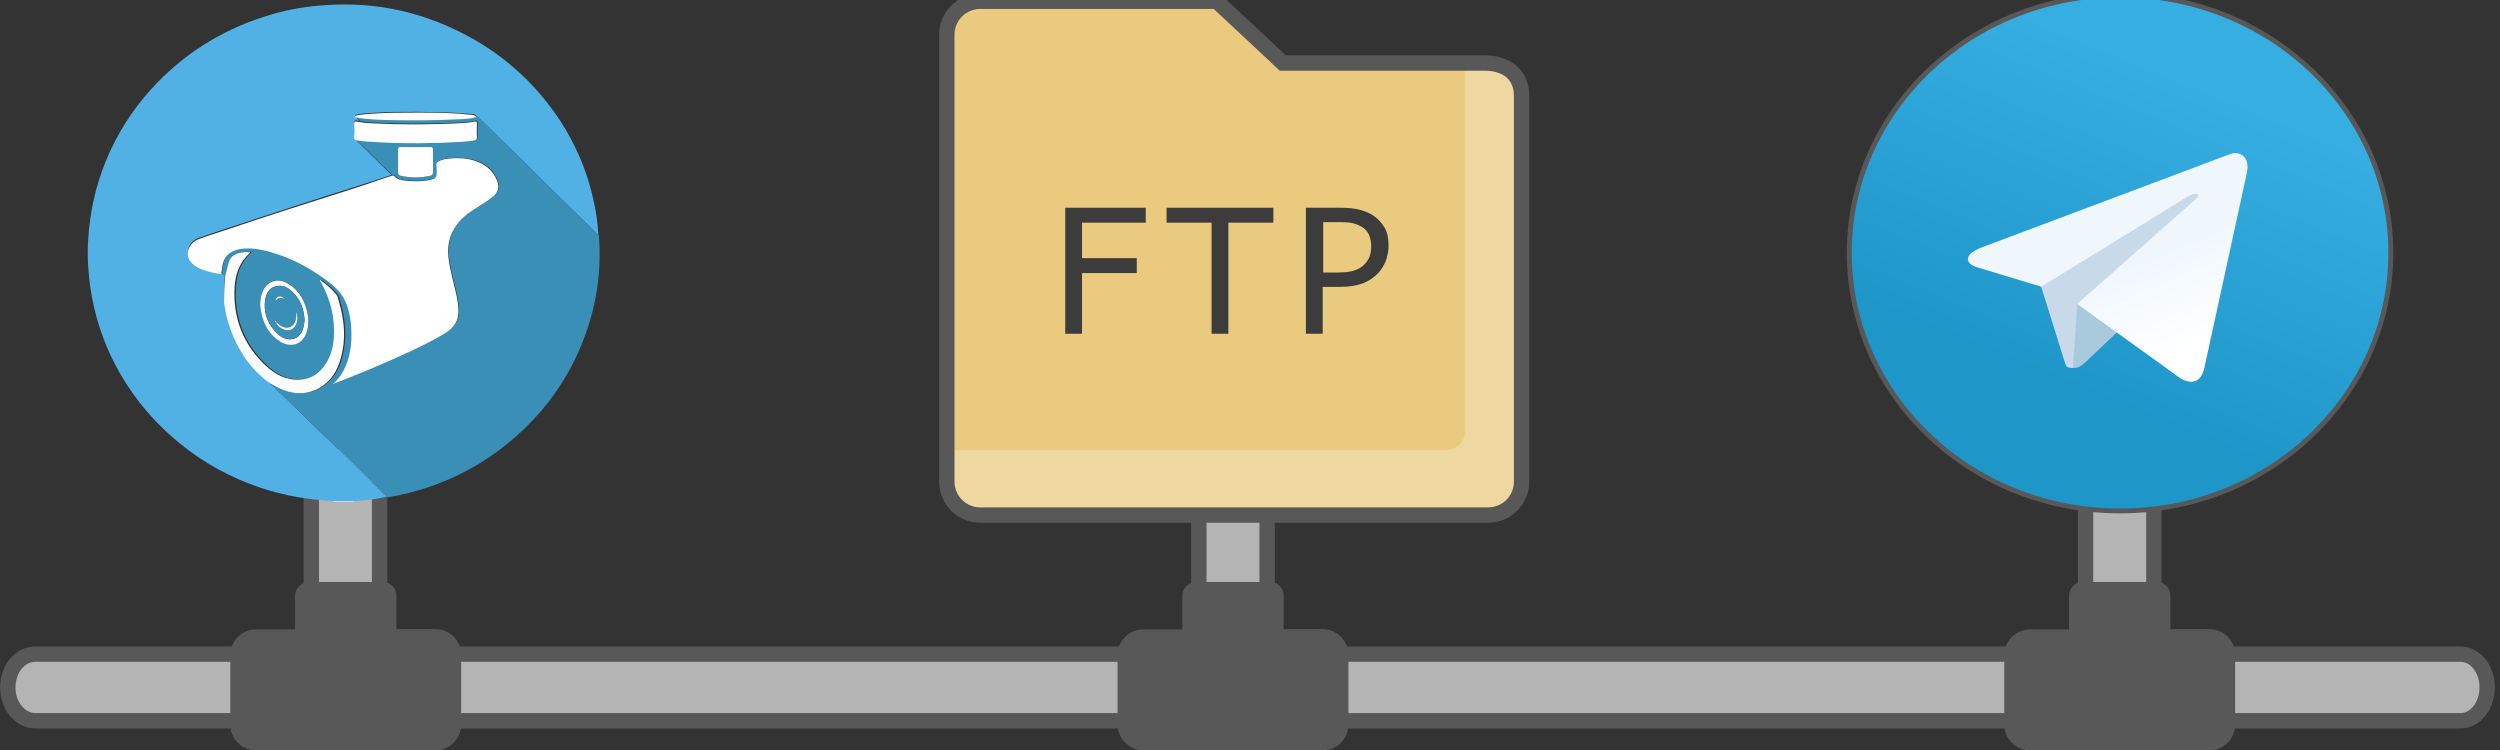 <?xml version="1.0" encoding="utf-8"?>
<!-- Generator: Adobe Illustrator 28.0.0, SVG Export Plug-In . SVG Version: 6.00 Build 0)  -->
<svg version="1.1"
	 id="svg8" xmlns:svg="http://www.w3.org/2000/svg" xmlns:rdf="http://www.w3.org/1999/02/22-rdf-syntax-ns#" xmlns:inkscape="http://www.inkscape.org/namespaces/inkscape" xmlns:dc="http://purl.org/dc/elements/1.1/" xmlns:cc="http://creativecommons.org/ns#" xmlns:sodipodi="http://sodipodi.sourceforge.net/DTD/sodipodi-0.dtd"
	 xmlns="http://www.w3.org/2000/svg" xmlns:xlink="http://www.w3.org/1999/xlink" x="0px" y="0px" viewBox="0 0 922.5 276.8"
	 style="enable-background:new 0 0 922.5 276.8;" xml:space="preserve">
<rect x="0" y="0" width="922.5" height="276.8" fill="#333333" stroke="none"/>
<style type="text/css">
	.st0{fill:#B4B4B4;stroke:#585858;stroke-width:5.669;stroke-linecap:round;stroke-miterlimit:11.339;}
	.st1{fill:#585858;}
	.st2{display:none;}
	
		.st3{display:inline;fill:url(#circle864_00000007400287651291148980000008228264089715621285_);stroke:#585858;stroke-width:1.724;}
	.st4{fill:#EAF3F7;}
	.st5{fill:#52B1E4;}
	.st6{fill:#398FB6;}
	.st7{fill:#FFFFFF;}
	.st8{fill:#FBFCFC;}
	.st9{fill:url(#circle864_00000000205751414987772550000009244972340171486120_);stroke:#585858;stroke-width:1.724;}
	.st10{fill:#C8DAEA;}
	.st11{fill:#A9C9DD;}
	.st12{fill:url(#path870_00000010276863039681758510000018233557970356804256_);}
	.st13{fill:#E9CA7F;}
	.st14{fill:#EFD8A0;}
	.st15{fill:none;stroke:#585858;stroke-width:5.669;stroke-linecap:round;stroke-miterlimit:11.339;}
	.st16{fill:#3C3C3C;}
</style>
<sodipodi:namedview  bordercolor="#666666" borderopacity="1.0" fit-margin-bottom="0" fit-margin-left="0" fit-margin-right="0" fit-margin-top="0" id="base" inkscape:current-layer="layer1" inkscape:cx="-1230.0562" inkscape:cy="-288.84455" inkscape:document-units="mm" inkscape:guide-bbox="true" inkscape:pageopacity="0.0" inkscape:pageshadow="2" inkscape:window-height="1377" inkscape:window-maximized="1" inkscape:window-width="2560" inkscape:window-x="-8" inkscape:window-y="-8" inkscape:zoom="0.35" pagecolor="#ffffff" showgrid="false" showguides="false">
	<sodipodi:guide  id="guide1475" inkscape:locked="false" orientation="0,1" position="25.279,107.699"></sodipodi:guide>
	<sodipodi:guide  id="guide1578" inkscape:locked="false" orientation="1,0" position="42.855,98.06"></sodipodi:guide>
	<sodipodi:guide  id="guide1589" inkscape:locked="false" orientation="1,0" position="6.707,98.446"></sodipodi:guide>
	<sodipodi:guide  id="guide1608" inkscape:locked="false" orientation="0,1" position="6.707,98.446"></sodipodi:guide>
</sodipodi:namedview>
<g id="layer1_00000130635190022848664730000013636142072323657875_" transform="translate(-8.928,-99.641)" inkscape:groupmode="layer" inkscape:label="Layer 1">
	
		<path id="rect1490_00000129890037590447062310000006542389624301189255_" inkscape:export-filename="C:\Users\schinken\Desktop\ftp2telegram.png" inkscape:export-xdpi="69.559998" inkscape:export-ydpi="69.559998" class="st0" d="
		M22,341h468.7c5.6,0,10.2,5.5,10.2,12.3l0,0c0,6.8-4.6,12.3-10.2,12.3H22c-5.6,0-10.2-5.5-10.2-12.3l0,0
		C11.8,346.5,16.3,341,22,341z"/>
	
		<path id="rect1490-8_00000121962442209545926150000015597620447417177764_" inkscape:export-filename="C:\Users\schinken\Desktop\ftp2telegram.png" inkscape:export-xdpi="69.559998" inkscape:export-ydpi="69.559998" class="st0" d="
		M123.8,352.9v-78.2c0-7,5.6-12.6,12.6-12.6l0,0c7,0,12.6,5.6,12.6,12.6v78.2c0,7-5.6,12.6-12.6,12.6l0,0
		C129.5,365.5,123.8,359.9,123.8,352.9z"/>
	
		<path id="rect1490-0_00000110458058178918824890000009753246898620100520_" inkscape:connector-curvature="0" inkscape:export-filename="C:\Users\schinken\Desktop\ftp2telegram.png" inkscape:export-xdpi="69.559998" inkscape:export-ydpi="69.559998" class="st1" d="
		M122.8,314.5c-2.8,0-5,2.2-5,5v12.4h-14.4c-5.2,0-9.5,4.2-9.5,9.5V367c0,5.2,4.2,9.5,9.5,9.5h66.2c5.2,0,9.5-4.2,9.5-9.5v-25.7
		c0-5.2-4.2-9.5-9.5-9.5h-14.4v-12.4c0-2.8-2.2-5-5-5H122.8z"/>
	
		<g id="g1467_00000155828917583346816500000016108907531722550180_" transform="matrix(1.054,0,0,1.028,22.756,33.239)" inkscape:export-filename="C:\Users\schinken\Desktop\ftp2telegram.png" inkscape:export-xdpi="69.559998" inkscape:export-ydpi="69.559998" class="st2">
		
			<linearGradient id="circle864_00000165204714680406530250000008428302438633955763_" gradientUnits="userSpaceOnUse" x1="-411.894" y1="333.37" x2="-471.894" y2="193.451" gradientTransform="matrix(0.79 0 0 -0.771 459.792 351.023)">
			<stop  offset="0" style="stop-color:#37AEE2"/>
			<stop  offset="1" style="stop-color:#1E96C8"/>
		</linearGradient>
		
			<ellipse id="circle864_00000055681079188207387360000012906768241825957770_" style="display:inline;fill:url(#circle864_00000165204714680406530250000008428302438633955763_);stroke:#585858;stroke-width:1.724;" cx="107.9" cy="155.4" rx="94.8" ry="92.6"/>
	</g>
	<g>
		<path class="st4" d="M139.4,284.5c0,0.1,0,0.1,0,0.2c-2.5,0-5,0-7.4,0c0-0.1,0-0.1,0-0.2C134.4,284.5,136.9,284.5,139.4,284.5z"/>
		<path class="st5" d="M139.4,284.5c-2.5,0-5,0-7.5,0c-9.2-0.4-18.2-2-26.9-4.9c-11-3.7-20.9-9.1-29.8-16.4
			c-9.9-8.1-17.8-17.7-23.7-28.9c-4.7-8.9-7.7-18.4-9.2-28.3c-0.8-5.7-1.2-11.3-0.9-17c0.6-12,3.4-23.5,8.6-34.5
			c4.3-9,9.9-17.1,16.9-24.3c11.7-12.1,25.8-20.4,42.1-25.2c6.8-2,13.6-3.1,20.7-3.5c18.3-1.2,35.5,2.7,51.6,11.3
			c7.3,3.9,13.9,8.6,19.9,14.2c6.5,6.1,12.1,13.1,16.6,20.7c4.5,7.7,7.8,15.8,9.8,24.4c1.1,4.6,1.9,9.3,2.1,14.1
			c-0.2-0.1-0.4-0.2-0.6-0.4c-7.9-7.9-16.1-15.6-23.9-23.5c-3.6-3.7-7.3-7.2-11-10.8c-3.1-3-6.1-6.1-9.3-9c-1-1-2.3-0.8-3.4-0.9
			c-6.3-0.6-12.5-0.6-18.8-0.7c-5.5,0-11,0-16.5,0.4c-1.9,0.1-3.9,0.2-5.8,0.7c-0.6,0.1-0.7,0.4-0.2,0.7c0.4,0.5,0.8,1,1.2,1.5
			c-0.2,0-0.4,0-0.6,0c-1.1-0.4-1.2,0.1-1.2,1c0.1,1.5,0.1,2.9,0,4.4c0,0.8,0.2,1.4,1,1.5c-0.3,0.3,0,0.4,0.1,0.6
			c2.1,2.1,4.2,4.1,6.3,6.2c2.1,2.1,4.3,4.2,6.4,6.3c-4,1.3-8,2.6-12,3.9c-17.1,5.4-34.2,11-51.2,16.6c-2.7,0.9-5.3,1.8-7.9,2.7
			c-3.5,1.2-5.1,5-3.3,7.8c0.9,1.5,2.4,2.5,4.1,3.2c2.4,1,4.9,1.5,7.5,1.9c0.6,0.1,0.7,0.9,1.3,1c-0.3,3.2-0.4,6.5,0,9.7
			c0.8,7,3.2,13.4,7,19.3c2.3,3.7,5.3,6.8,8.7,9.6c0,0.3,0.2,0.4,0.5,0.4l0,0c0.1,0.1,0.2,0.2,0.3,0.2l0,0c0.1,0.1,0.2,0.2,0.3,0.2
			l0,0c0,0.6,0.4,0.8,0.8,1.2c9.2,9,18.5,17.9,27.7,26.9c4.8,4.7,9.6,9.4,14.4,14.1C147.5,284,143.5,284.3,139.4,284.5z"/>
		<path class="st6" d="M92,201.6c-0.6-0.1-0.7-0.9-1.3-1c0.1-0.8,0.3-1.6,0.4-2.4c0.5-3.8,2.6-6.1,6.4-6.8c2.6-0.5,5.3-0.4,7.9,0.2
			c9.1,1.8,17.1,6,24.4,11.4c3.2,2.4,6,5.2,7.4,9.2c1.3,3.9,1.8,7.8,1.6,11.8c-0.1,4.5-1,8.7-3.2,12.7c-0.9,1.6-2.1,3-3.7,4.5
			c0.6-0.2,0.8-0.3,1-0.4c8.4-3.3,16.8-6.8,25-10.5c5.5-2.5,10.9-5.1,16.1-8.3c2.9-1.8,4.3-4.4,4.3-7.7c0-2-0.3-3.9-0.7-5.8
			c-1-4.7-2.5-9.4-3-14.2c-0.4-3.8,0.2-7.4,2.3-10.7c2-3.2,5-5.4,8.1-7.5c2-1.3,4.1-2.4,5.9-4c2.1-1.7,2.6-3.7,1.6-6.1
			c-1.3-3.3-3.7-5.5-7-6.8c-3.6-1.4-7.3-1.5-11.1-1.2c-1.4,0.1-2.9,0.5-3.9,1.3c-0.8,0.6-0.2,2.1-0.2,3.2c0,0.1,0,0.2,0,0.2
			c0,2.1-0.3,2.6-2.4,3.1c-3,0.8-6.1,0.6-9.1,0.3c-1.6-0.1-3.2-0.3-4.3-1.8c-0.2-0.3-0.5,0.1-0.8,0c-2.1-2.1-4.3-4.2-6.4-6.3
			c-2.1-2.1-4.2-4.1-6.3-6.2c-0.2-0.2-0.4-0.3-0.1-0.6c2.5,0.3,4.9,0.5,7.4,0.6c10.4,0.5,20.7,0.4,31.1-0.1c1.5-0.1,3-0.3,4.6-0.5
			c0.9-0.1,1.3-0.5,1.2-1.4c-0.1-1.6,0-3.2,0-4.8c0-0.6,0-1-0.9-0.8c-2.3,0.5-4.7,0.6-7.1,0.7c-9.7,0.4-19.5,0.5-29.2,0
			c-2.1-0.1-4.2-0.1-6.3-0.6c-0.4-0.5-0.8-1-1.2-1.5c4.8,0.7,9.6,0.9,14.4,1c7.5,0.1,14.9,0.2,22.4-0.3c2.6-0.2,5.3-0.1,7.8-0.9
			c3.3,2.8,6.2,6,9.3,9c3.7,3.6,7.4,7.1,11,10.8c7.8,8,16.1,15.6,23.9,23.5c0.2,0.2,0.4,0.3,0.6,0.4c1.3,15.9-1.7,31-8.6,45.5
			c-5.3,11.1-12.8,20.8-22.1,29c-13.1,11.5-28.4,18.9-45.8,22.1c-0.5,0.1-1.1,0.2-1.6,0.2c-4.8-4.7-9.6-9.4-14.4-14.1
			c-9.2-9-18.5-17.9-27.7-26.9c-0.3-0.3-0.8-0.6-0.8-1.2c1.2,0.6,2.4,1.3,3.6,1.9c6.3,3,12.5,2.4,17.4-2c2.8-2.5,4.4-5.7,5.3-9.2
			c1.9-7.1,1.3-14.1-0.8-21.1c-0.2-0.8-0.3-1.7-0.9-2.3c-1.7-2.1-3.8-3.8-6-5.4c-0.1,0.4,0.1,0.6,0.3,0.8c3.6,6.4,5.3,13.3,4.8,20.6
			c-0.2,3.4-1.1,6.6-2.9,9.5c-2.1,3.4-5.1,5.6-9.3,5.9c-5.2,0.4-9.5-1.8-13-5.2c-8.5-8-12.1-17.8-11.4-29.1c0.3-4.7,1.8-9,5.6-12.4
			c0.1-0.1,0.1-0.2,0.1-0.3c-0.8,0-1.6-0.1-2.4,0c-2.7,0.3-4.9,1.3-5.6,4.2C92.8,198.5,92.4,200.1,92,201.6z M162.2,153.9
			c-1.8,0-3.6,0-5.3,0c-0.8,0-1.2,0.2-1.1,1c0.1,2.7,0.1,5.4,0,8.2c0,0.8,0.3,1.2,1,1.4c3.6,0.8,7.3,0.8,10.9,0c0.7-0.1,1-0.5,1-1.3
			c0-2.8,0-5.6,0-8.4c0-0.8-0.3-0.9-1-0.9C165.9,153.9,164.1,153.9,162.2,153.9z M122.7,217.9c-0.1-0.5-0.1-1.3-0.2-2.2
			c-0.9-4.7-2.9-8.9-7.3-11.5c-3.9-2.4-8-0.9-9.5,3.3c-0.9,2.6-0.9,5.2-0.3,7.8c1.1,4.3,3.1,8,7.1,10.4c3.9,2.3,7.9,0.9,9.5-3.3
			C122.5,221.1,122.7,219.7,122.7,217.9z"/>
		<path class="st7" d="M153.5,164.5c0.3,0.1,0.6-0.3,0.8,0c1.1,1.4,2.7,1.6,4.3,1.8c3,0.3,6.1,0.4,9.1-0.3c2.1-0.5,2.4-1,2.4-3.1
			c0-0.1,0-0.2,0-0.2c0.1-1.1-0.5-2.6,0.2-3.2c1-0.8,2.6-1.2,3.9-1.3c3.8-0.4,7.5-0.3,11.1,1.2c3.3,1.3,5.7,3.5,7,6.8
			c1,2.5,0.5,4.4-1.6,6.1c-1.8,1.5-3.9,2.7-5.9,4c-3.2,2-6.1,4.2-8.1,7.5c-2.1,3.3-2.7,6.9-2.3,10.7c0.5,4.9,2,9.5,3,14.2
			c0.4,1.9,0.7,3.9,0.7,5.8c0,3.3-1.4,5.8-4.3,7.7c-5.1,3.2-10.6,5.8-16.1,8.3c-8.2,3.8-16.6,7.2-25,10.5c-0.2,0.1-0.5,0.2-1,0.4
			c1.6-1.5,2.8-2.9,3.7-4.5c2.2-4,3.1-8.2,3.2-12.7c0.1-4-0.3-8-1.6-11.8c-1.3-3.9-4.1-6.8-7.4-9.2c-7.3-5.4-15.3-9.5-24.4-11.4
			c-2.6-0.5-5.2-0.7-7.9-0.2c-3.8,0.7-6,3-6.4,6.8c-0.1,0.8-0.2,1.6-0.4,2.4c-2.6-0.4-5.1-0.9-7.5-1.9c-1.7-0.7-3.1-1.7-4.1-3.2
			c-1.7-2.8-0.1-6.5,3.3-7.8c2.6-1,5.3-1.8,7.9-2.7c17-5.7,34.1-11.2,51.2-16.6C145.6,167.1,149.6,165.8,153.5,164.5z"/>
		<path class="st8" d="M92,201.6c0.4-1.6,0.8-3.1,1.2-4.7c0.7-2.9,2.9-3.9,5.6-4.2c0.8-0.1,1.6,0,2.4,0c0,0.1,0,0.2-0.1,0.3
			c-3.7,3.3-5.3,7.7-5.6,12.4c-0.7,11.3,3,21.2,11.4,29.1c3.6,3.4,7.8,5.6,13,5.2c4.2-0.3,7.1-2.5,9.3-5.9c1.8-2.9,2.7-6.1,2.9-9.5
			c0.5-7.3-1.2-14.2-4.8-20.6c-0.1-0.2-0.4-0.4-0.3-0.8c2.3,1.6,4.3,3.3,6,5.4c0.6,0.7,0.7,1.5,0.9,2.3c2.1,7,2.8,14,0.8,21.1
			c-0.9,3.5-2.5,6.7-5.3,9.2c-4.9,4.3-11,5-17.4,2c-1.2-0.6-2.4-1.3-3.6-1.9c0,0,0,0,0,0c0-0.2-0.1-0.2-0.3-0.2c0,0,0,0,0,0
			c-0.1-0.1-0.2-0.2-0.3-0.2c0,0,0,0,0,0c-0.2-0.1-0.3-0.2-0.5-0.4c-3.4-2.8-6.4-5.9-8.7-9.6c-3.8-6-6.1-12.4-7-19.3
			C91.6,208.1,91.7,204.9,92,201.6z"/>
		<path class="st7" d="M141.4,144.6c2.1,0.5,4.2,0.5,6.3,0.6c9.7,0.5,19.5,0.4,29.2,0c2.4-0.1,4.8-0.2,7.1-0.7
			c0.9-0.2,0.9,0.2,0.9,0.8c0,1.6-0.1,3.2,0,4.8c0.1,1-0.4,1.3-1.2,1.4c-1.5,0.2-3,0.4-4.6,0.5c-10.4,0.6-20.7,0.7-31.1,0.1
			c-2.5-0.1-4.9-0.3-7.4-0.6c-0.9-0.2-1.1-0.7-1-1.5c0.1-1.5,0.1-2.9,0-4.4c0-0.9,0.1-1.4,1.2-1C141,144.6,141.2,144.6,141.4,144.6z
			"/>
		<path class="st8" d="M184.8,142.8c-2.5,0.8-5.2,0.8-7.8,0.9c-7.5,0.4-14.9,0.4-22.4,0.3c-4.8-0.1-9.7-0.2-14.4-1
			c-0.5-0.4-0.5-0.6,0.2-0.7c1.9-0.5,3.8-0.5,5.8-0.7c5.5-0.4,11-0.4,16.5-0.4c6.3,0,12.6,0,18.8,0.7
			C182.6,142,183.9,141.8,184.8,142.8z"/>
		<path class="st6" d="M107.6,240.3c0.2,0.1,0.3,0.2,0.5,0.4C107.9,240.6,107.7,240.6,107.6,240.3z"/>
		<path class="st6" d="M108.1,240.6c0.1,0.1,0.2,0.2,0.3,0.2C108.3,240.8,108.2,240.7,108.1,240.6z"/>
		<path class="st6" d="M108.4,240.9c0.2,0,0.3,0.1,0.3,0.2C108.5,241,108.5,240.9,108.4,240.9z"/>
		<path class="st7" d="M162.2,153.9c1.8,0,3.6,0,5.5,0c0.7,0,1,0.1,1,0.9c0,2.8,0,5.6,0,8.4c0,0.8-0.3,1.1-1,1.3
			c-3.6,0.8-7.3,0.8-10.9,0c-0.7-0.2-1-0.6-1-1.4c0-2.7,0.1-5.4,0-8.2c0-0.9,0.3-1.1,1.1-1C158.7,153.9,160.5,153.9,162.2,153.9z"/>
		<path class="st8" d="M122.7,217.9c0,1.8-0.2,3.2-0.7,4.6c-1.5,4.2-5.6,5.6-9.5,3.3c-4-2.4-6.1-6.1-7.1-10.4
			c-0.6-2.6-0.7-5.2,0.3-7.8c1.5-4.2,5.6-5.7,9.5-3.3c4.4,2.6,6.4,6.8,7.3,11.5C122.6,216.6,122.7,217.4,122.7,217.9z M121.3,217.6
			c-0.2-3.8-1.5-7.3-4.2-10c-1.8-1.8-3.9-3-6.5-2.3c-2.5,0.7-3.4,2.7-3.8,4.9c-0.7,4.4,0.6,8.3,3.6,11.7c1.1,1.2,2.3,2.2,3.9,2.7
			c2.4,0.7,4.6-0.1,5.8-2.2C120.9,220.9,121.2,219.3,121.3,217.6z"/>
		<path class="st6" d="M121.3,217.6c-0.1,1.7-0.3,3.3-1.2,4.8c-1.3,2.1-3.4,2.9-5.8,2.2c-1.6-0.5-2.9-1.4-3.9-2.7
			c-2.9-3.4-4.3-7.3-3.6-11.7c0.4-2.2,1.3-4.2,3.8-4.9c2.7-0.8,4.8,0.5,6.5,2.3C119.8,210.3,121,213.8,121.3,217.6z M110.3,218
			c0-0.1,0-0.2,0-0.3c0,0-0.1,0-0.1,0C110.2,217.8,110.3,217.9,110.3,218c0,0.3,0.2,0.6,0.5,0.7c0.6,1.1,1.5,1.8,2.5,2.4
			c2,1,4,0.3,4.9-1.7c0.6-1.5,0.7-3.1,0.1-4.7c-0.1,0.7,0,1.4-0.1,2c-0.3,3.5-3.2,4.8-6,2.9c-0.4-0.3-0.8-0.7-1.2-1
			C110.8,218.4,110.8,218,110.3,218z M110.5,210.7c1-1.2,2.3-1.4,3.7-0.7C112.5,208.4,110.9,208.7,110.5,210.7z"/>
		<path class="st4" d="M111,218.6c0.4,0.3,0.8,0.7,1.2,1c2.8,2,5.7,0.6,6-2.9c0.1-0.7,0-1.4,0.1-2c0.6,1.6,0.5,3.2-0.1,4.7
			c-0.9,2-2.9,2.7-4.9,1.7c-1.1-0.5-2-1.3-2.5-2.4C110.9,218.7,110.9,218.7,111,218.6z"/>
		<path class="st4" d="M110.5,210.7c0.4-2,2-2.3,3.7-0.7C112.8,209.3,111.5,209.5,110.5,210.7z"/>
		<path class="st4" d="M110.8,218.7c-0.3-0.2-0.4-0.4-0.5-0.7l0,0c0.4,0,0.5,0.3,0.6,0.6C110.9,218.7,110.9,218.7,110.8,218.7z"/>
		<path class="st4" d="M110.4,218c-0.1-0.1-0.1-0.2-0.2-0.3c0,0,0.1,0,0.1,0C110.3,217.8,110.3,217.9,110.4,218
			C110.3,218,110.4,218,110.4,218z"/>
	</g>
</g>
<g id="layer1" transform="translate(-8.928,-99.641)" inkscape:groupmode="layer" inkscape:label="Layer 1">
	
		<path id="rect1490" inkscape:export-filename="C:\Users\schinken\Desktop\ftp2telegram.png" inkscape:export-xdpi="69.559998" inkscape:export-ydpi="69.559998" class="st0" d="
		M468.7,341h448.2c5.4,0,9.8,5.5,9.8,12.3l0,0c0,6.8-4.4,12.3-9.8,12.3H468.7c-5.4,0-9.8-5.5-9.8-12.3l0,0
		C458.9,346.5,463.3,341,468.7,341z"/>
	
		<path id="rect1490-8" inkscape:export-filename="C:\Users\schinken\Desktop\ftp2telegram.png" inkscape:export-xdpi="69.559998" inkscape:export-ydpi="69.559998" class="st0" d="
		M451.3,352.9v-78.2c0-7,5.6-12.6,12.6-12.6l0,0c7,0,12.6,5.6,12.6,12.6v78.2c0,7-5.6,12.6-12.6,12.6l0,0
		C456.9,365.5,451.3,359.9,451.3,352.9z"/>
	
		<path id="rect1490-0" inkscape:connector-curvature="0" inkscape:export-filename="C:\Users\schinken\Desktop\ftp2telegram.png" inkscape:export-xdpi="69.559998" inkscape:export-ydpi="69.559998" class="st1" d="
		M450.2,314.5c-2.8,0-5,2.2-5,5v12.4h-14.4c-5.2,0-9.5,4.2-9.5,9.5V367c0,5.2,4.2,9.5,9.5,9.5H497c5.2,0,9.5-4.2,9.5-9.5v-25.7
		c0-5.2-4.2-9.5-9.5-9.5h-14.4v-12.4c0-2.8-2.2-5-5-5H450.2z"/>
	
		<path id="rect1490-8-2" inkscape:export-filename="C:\Users\schinken\Desktop\ftp2telegram.png" inkscape:export-xdpi="69.559998" inkscape:export-ydpi="69.559998" class="st0" d="
		M778.5,352.9v-78.2c0-7,5.6-12.6,12.6-12.6l0,0c7,0,12.6,5.6,12.6,12.6v78.2c0,7-5.6,12.6-12.6,12.6l0,0
		C784.1,365.5,778.5,359.9,778.5,352.9z"/>
	
		<g id="g1467" transform="matrix(1.054,0,0,1.028,22.756,33.239)" inkscape:export-filename="C:\Users\schinken\Desktop\ftp2telegram.png" inkscape:export-xdpi="69.559998" inkscape:export-ydpi="69.559998">
		
			<linearGradient id="circle864_00000016071694826518734320000017710856805223025280_" gradientUnits="userSpaceOnUse" x1="374.148" y1="333.35" x2="314.148" y2="193.43" gradientTransform="matrix(0.79 0 0 -0.771 459.792 351.023)">
			<stop  offset="0" style="stop-color:#37AEE2"/>
			<stop  offset="1" style="stop-color:#1E96C8"/>
		</linearGradient>
		
			<ellipse id="circle864" style="fill:url(#circle864_00000016071694826518734320000017710856805223025280_);stroke:#585858;stroke-width:1.724;" cx="729.1" cy="155.4" rx="94.8" ry="92.6"/>
		<path id="path866" inkscape:connector-curvature="0" class="st10" d="M712.6,196.7c-2.9,0-2.4-1.1-3.4-3.9l-8.6-28.2l66-39.2"/>
		<path id="path868" inkscape:connector-curvature="0" class="st11" d="M712.6,196.7c2.2,0,3.2-1,4.5-2.2l12-11.7l-15-9"/>
		
			<linearGradient id="path870_00000145027006685540576580000000469629477693753270_" gradientUnits="userSpaceOnUse" x1="366.917" y1="254.148" x2="389.743" y2="210.527" gradientTransform="matrix(0.863 0 0 -0.706 418.803 337.132)">
			<stop  offset="0" style="stop-color:#EFF7FC"/>
			<stop  offset="1" style="stop-color:#FFFFFF"/>
		</linearGradient>
		
			<path id="path870" inkscape:connector-curvature="0" style="fill:url(#path870_00000145027006685540576580000000469629477693753270_);" d="
			M714.1,173.7l36.3,26.8c4.1,2.3,7.1,1.1,8.2-3.8l14.8-69.6c1.5-6.1-2.3-8.8-6.3-7l-86.7,33.4c-5.9,2.4-5.9,5.7-1.1,7.1l22.2,6.9
			l51.5-32.5c2.4-1.5,4.7-0.7,2.8,0.9"/>
	</g>
	
		<path id="rect1490-0-6" inkscape:connector-curvature="0" inkscape:export-filename="C:\Users\schinken\Desktop\ftp2telegram.png" inkscape:export-xdpi="69.559998" inkscape:export-ydpi="69.559998" class="st1" d="
		M777.4,314.5c-2.8,0-5,2.2-5,5v12.4H758c-5.2,0-9.5,4.2-9.5,9.5V367c0,5.2,4.2,9.5,9.5,9.5h66.2c5.2,0,9.5-4.2,9.5-9.5v-25.7
		c0-5.2-4.2-9.5-9.5-9.5h-14.4v-12.4c0-2.8-2.2-5-5-5H777.4z"/>
	
		<path id="rect1568" inkscape:connector-curvature="0" inkscape:export-filename="C:\Users\schinken\Desktop\ftp2telegram.png" inkscape:export-xdpi="69.559998" inkscape:export-ydpi="69.559998" sodipodi:nodetypes="sssscsccccs" class="st13" d="
		M370.7,100.1c-6.9,0-12.4,5.5-12.4,12.4v164.8c0,6.9,5.5,12.4,12.4,12.4h187.3c6.9,0,12.4-5.5,12.4-12.4V135.1
		c0-8.3-6-12.2-13.6-12.2h-74.5l-24.4-22.8H370.7z"/>
	
		<path id="path1591" inkscape:connector-curvature="0" inkscape:export-filename="C:\Users\schinken\Desktop\ftp2telegram.png" inkscape:export-xdpi="69.559998" inkscape:export-ydpi="69.559998" sodipodi:nodetypes="cccccccccccscc" class="st14" d="
		M358.1,265.8h184.4c3.4-0.1,6.9-2.8,6.9-6.3V122.6l14.8,1.1l6.1,6.8l-0.8,150.4l-3,6.1l-8.7,3.4L369,289.3c0,0-6.5-3.3-6.8-3.8
		s-4.2-8.2-4.2-8.7S358.1,265.8,358.1,265.8L358.1,265.8z"/>
	
		<path id="rect1568-7" inkscape:connector-curvature="0" inkscape:export-filename="C:\Users\schinken\Desktop\ftp2telegram.png" inkscape:export-xdpi="69.559998" inkscape:export-ydpi="69.559998" sodipodi:nodetypes="sssscsccccs" class="st15" d="
		M370.7,100.1c-6.9,0-12.4,5.5-12.4,12.4v164.8c0,6.9,5.5,12.4,12.4,12.4h187.3c6.9,0,12.4-5.5,12.4-12.4V135.1
		c0-8.3-6-12.2-13.6-12.2h-74.5l-24.4-22.8H370.7z"/>
	
		<g id="text1612" inkscape:export-filename="C:\Users\schinken\Desktop\ftp2telegram.png" inkscape:export-xdpi="69.559998" inkscape:export-ydpi="69.559998">
		<path id="path1614" inkscape:connector-curvature="0" class="st16" d="M431.7,181.8h-23.5v13.1h20.2v5.5h-20.2v22.4H402v-46.5
			h29.7V181.8z"/>
		<path id="path1616" inkscape:connector-curvature="0" class="st16" d="M478.8,181.8h-16.6v41h-6.2v-41h-16.6v-5.5h39.4V181.8z"/>
		<path id="path1618" inkscape:connector-curvature="0" class="st16" d="M521.3,190.3c0,2.1-0.4,4-1.1,5.8c-0.7,1.7-1.7,3.3-3,4.6
			c-1.6,1.6-3.5,2.8-5.7,3.6c-2.2,0.8-4.9,1.2-8.3,1.2h-6.2v17.3h-6.2v-46.5h12.6c2.8,0,5.2,0.2,7.1,0.7c1.9,0.5,3.7,1.2,5.2,2.2
			c1.8,1.2,3.1,2.7,4.1,4.4C520.9,185.4,521.3,187.6,521.3,190.3L521.3,190.3z M514.9,190.5c0-1.6-0.3-3-0.8-4.2
			c-0.6-1.2-1.4-2.2-2.6-2.9c-1-0.6-2.1-1.1-3.4-1.4c-1.3-0.3-2.9-0.4-4.8-0.4h-6.1v18.6h5.2c2.5,0,4.5-0.2,6.1-0.7
			c1.6-0.5,2.8-1.2,3.8-2.2c1-1,1.7-2.1,2.1-3.2C514.7,193.1,514.9,191.9,514.9,190.5z"/>
	</g>
</g>
</svg>
